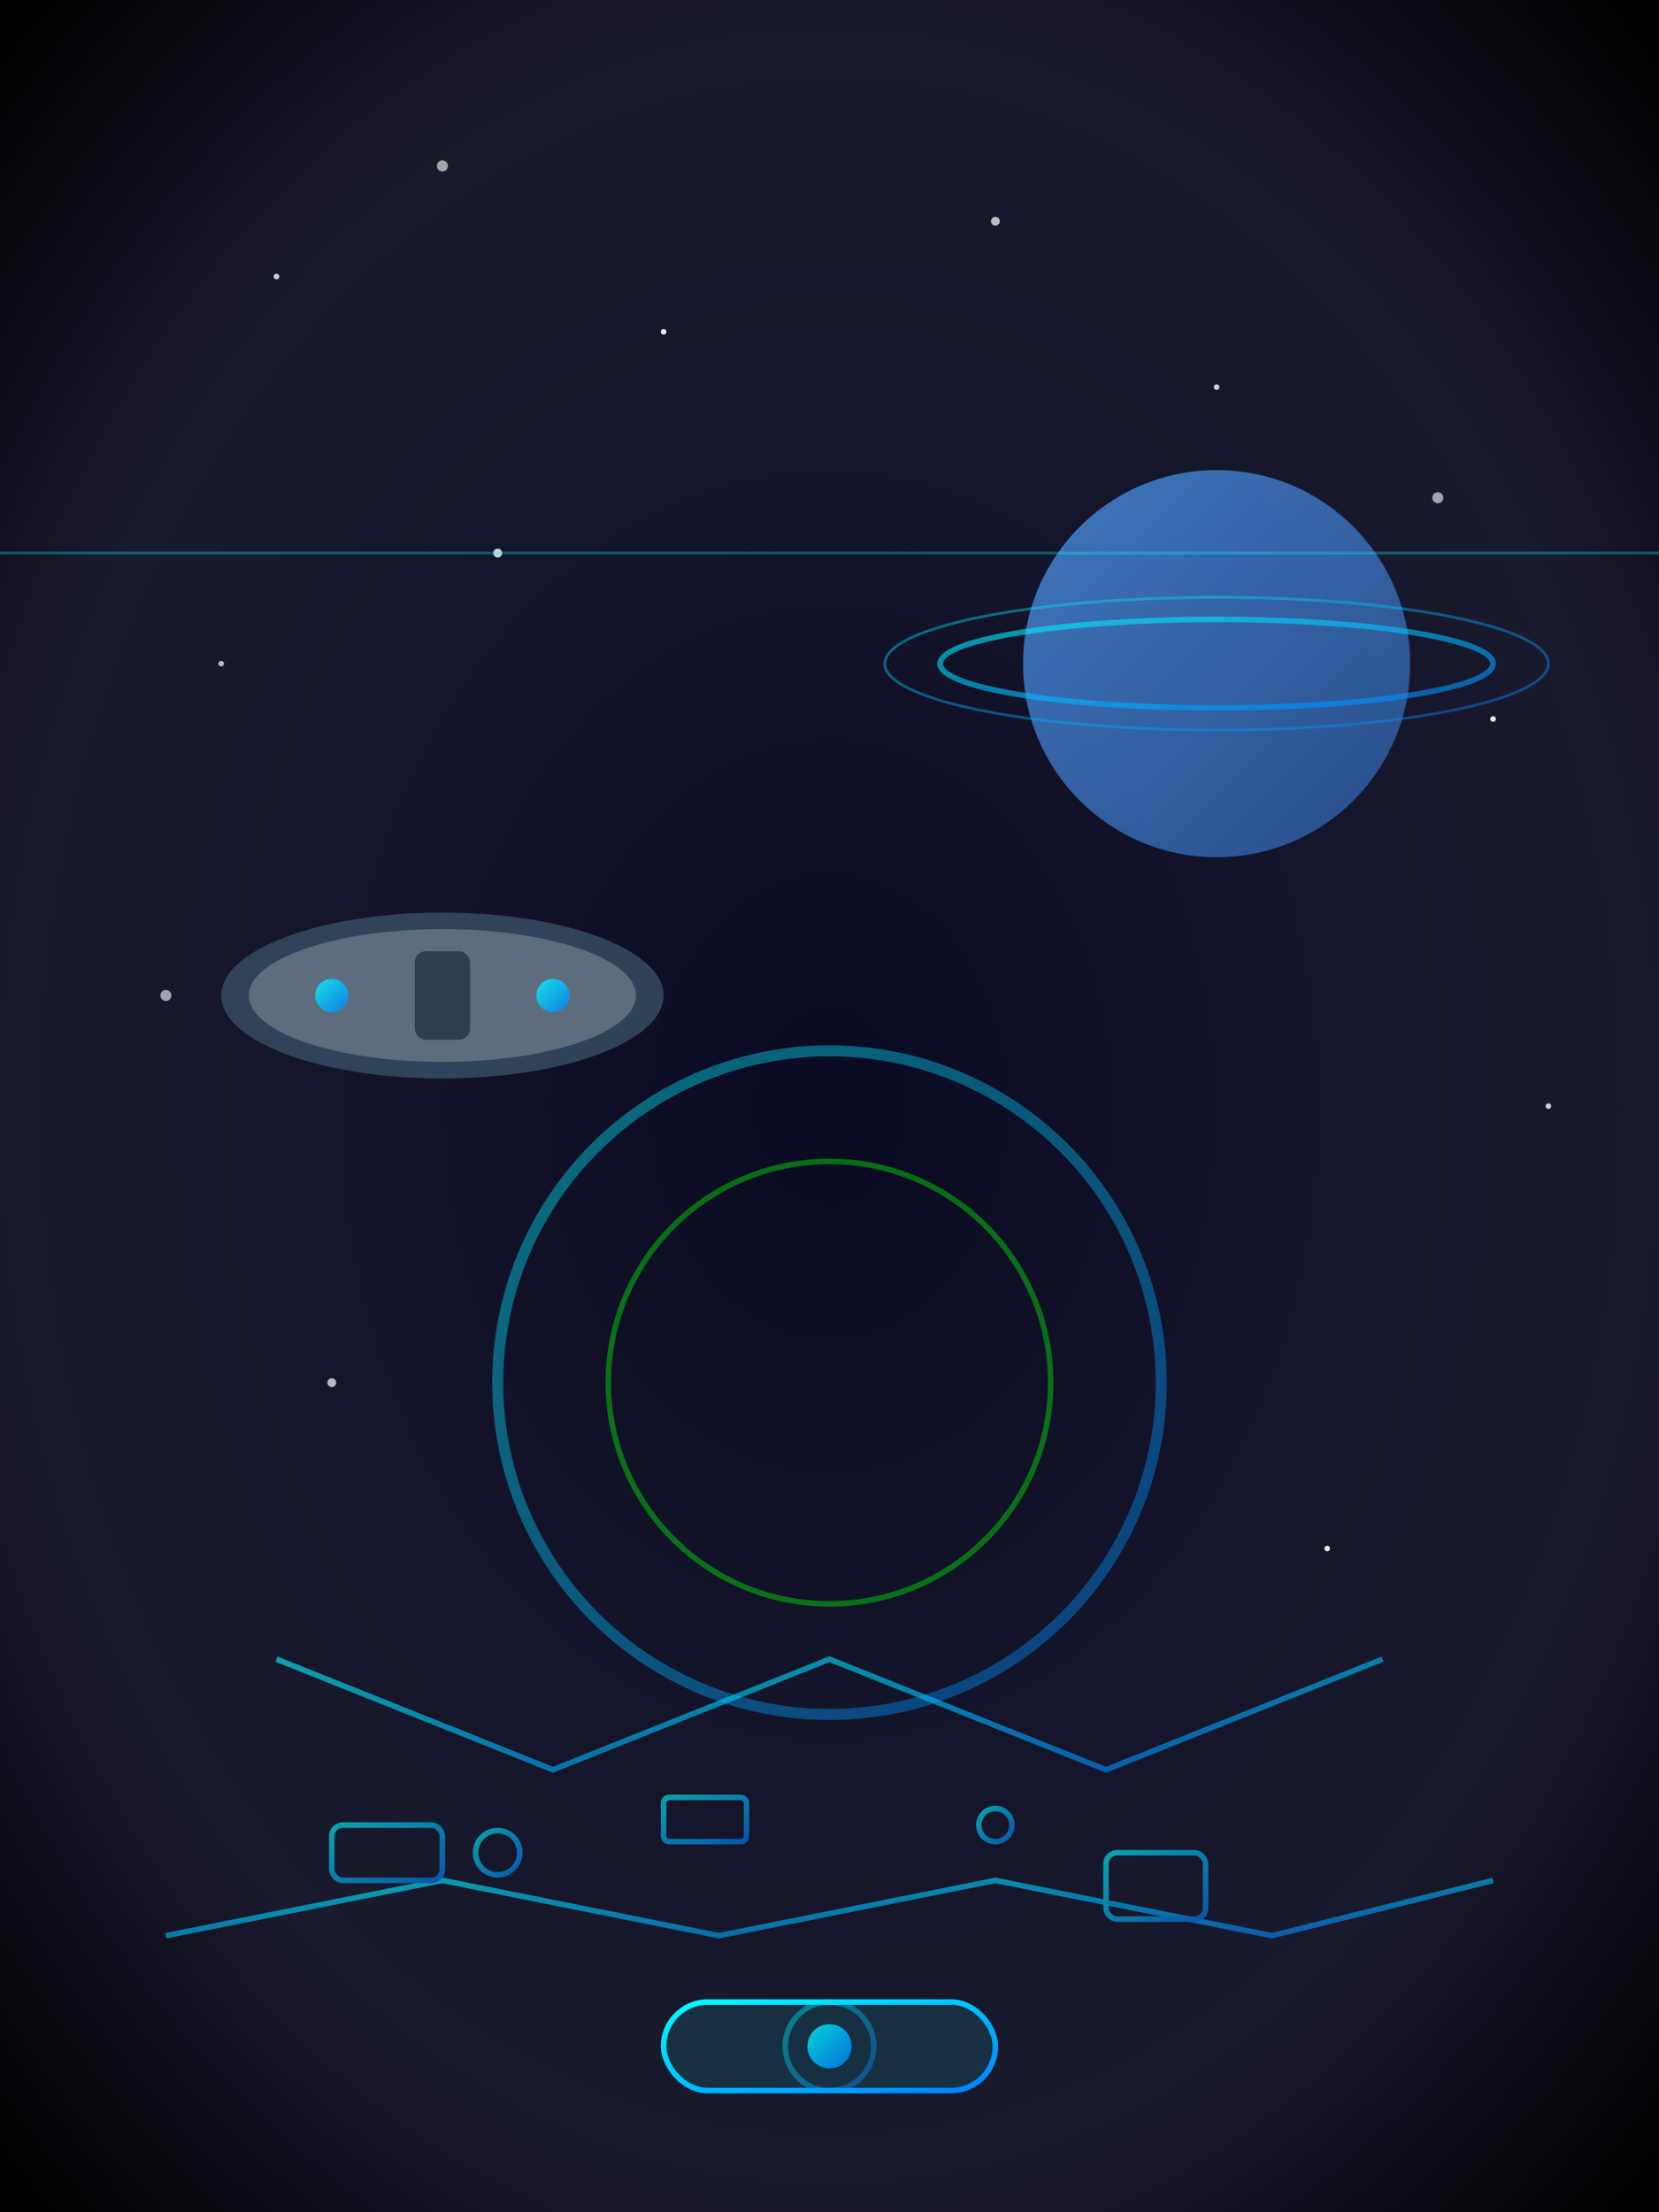 <?xml version="1.0" encoding="UTF-8"?>
<svg width="300" height="400" viewBox="0 0 300 400" xmlns="http://www.w3.org/2000/svg">
  <rect x="0" y="0" width="300" height="400" fill="#333333" stroke="none"/>
  <!-- 背景渐变 -->
  <defs>
    <radialGradient id="bgGradient" cx="50%" cy="50%" r="70%">
      <stop offset="0%" style="stop-color:#0a0a23;stop-opacity:1" />
      <stop offset="70%" style="stop-color:#1a1a2e;stop-opacity:1" />
      <stop offset="100%" style="stop-color:#000000;stop-opacity:1" />
    </radialGradient>
    <linearGradient id="neonGradient" x1="0%" y1="0%" x2="100%" y2="100%">
      <stop offset="0%" style="stop-color:#00ffff;stop-opacity:1" />
      <stop offset="100%" style="stop-color:#0080ff;stop-opacity:1" />
    </linearGradient>
    <linearGradient id="planetGradient" x1="0%" y1="0%" x2="100%" y2="100%">
      <stop offset="0%" style="stop-color:#4a90e2;stop-opacity:1" />
      <stop offset="100%" style="stop-color:#2c5aa0;stop-opacity:1" />
    </linearGradient>
  </defs>
  
  <!-- 背景 -->
  <rect width="300" height="400" fill="url(#bgGradient)"/>
  
  <!-- 星空 -->
  <g fill="#ffffff">
    <circle cx="50" cy="50" r="0.5" opacity="0.8"/>
    <circle cx="80" cy="30" r="1" opacity="0.6"/>
    <circle cx="120" cy="60" r="0.5" opacity="0.9"/>
    <circle cx="180" cy="40" r="0.8" opacity="0.7"/>
    <circle cx="220" cy="70" r="0.5" opacity="0.8"/>
    <circle cx="260" cy="90" r="1" opacity="0.6"/>
    <circle cx="40" cy="120" r="0.5" opacity="0.7"/>
    <circle cx="90" cy="100" r="0.8" opacity="0.8"/>
    <circle cx="270" cy="130" r="0.5" opacity="0.9"/>
    <circle cx="30" cy="180" r="1" opacity="0.6"/>
    <circle cx="280" cy="200" r="0.5" opacity="0.8"/>
    <circle cx="60" cy="250" r="0.8" opacity="0.7"/>
    <circle cx="240" cy="280" r="0.5" opacity="0.9"/>
  </g>
  
  <!-- 行星 -->
  <g>
    <circle cx="220" cy="120" r="35" fill="url(#planetGradient)" opacity="0.8"/>
    <ellipse cx="220" cy="120" rx="50" ry="8" fill="none" stroke="url(#neonGradient)" stroke-width="1" opacity="0.6"/>
    <ellipse cx="220" cy="120" rx="60" ry="12" fill="none" stroke="url(#neonGradient)" stroke-width="0.5" opacity="0.4"/>
  </g>
  
  <!-- 太空船 -->
  <g transform="translate(80, 180)">
    <ellipse cx="0" cy="0" rx="40" ry="15" fill="#34495e" opacity="0.9"/>
    <ellipse cx="0" cy="0" rx="35" ry="12" fill="#5d6d7e"/>
    <rect x="-5" y="-8" width="10" height="16" fill="#2c3e50" rx="2"/>
    <circle cx="-20" cy="0" r="3" fill="url(#neonGradient)" opacity="0.8">
      <animate attributeName="opacity" values="0.4;1;0.4" dur="2s" repeatCount="indefinite"/>
    </circle>
    <circle cx="20" cy="0" r="3" fill="url(#neonGradient)" opacity="0.8">
      <animate attributeName="opacity" values="1;0.4;1" dur="2s" repeatCount="indefinite"/>
    </circle>
  </g>
  
  <!-- 能量场 -->
  <g opacity="0.4">
    <circle cx="150" cy="250" r="60" fill="none" stroke="url(#neonGradient)" stroke-width="2">
      <animate attributeName="r" values="50;70;50" dur="4s" repeatCount="indefinite"/>
      <animate attributeName="opacity" values="0.2;0.6;0.2" dur="4s" repeatCount="indefinite"/>
    </circle>
    <circle cx="150" cy="250" r="40" fill="none" stroke="#00ff00" stroke-width="1">
      <animate attributeName="r" values="35;50;35" dur="3s" repeatCount="indefinite"/>
      <animate attributeName="opacity" values="0.3;0.7;0.3" dur="3s" repeatCount="indefinite"/>
    </circle>
  </g>
  
  <!-- 科技线条 -->
  <g stroke="url(#neonGradient)" stroke-width="1" fill="none" opacity="0.6">
    <path d="M50 300 L100 320 L150 300 L200 320 L250 300"/>
    <path d="M30 350 L80 340 L130 350 L180 340 L230 350 L270 340"/>
    
    <!-- 电路图案 -->
    <rect x="60" y="330" width="20" height="10" rx="2"/>
    <rect x="120" y="325" width="15" height="8" rx="1"/>
    <rect x="200" y="335" width="18" height="12" rx="2"/>
    <circle cx="90" cy="335" r="4"/>
    <circle cx="180" cy="330" r="3"/>
  </g>
  
  <!-- 科技装饰元素 -->
  <g transform="translate(150, 370)">
    <!-- 全息投影效果 -->
    <rect x="-30" y="-8" width="60" height="16" fill="#00ffff" opacity="0.1" rx="8"/>
    <rect x="-30" y="-8" width="60" height="16" fill="none" stroke="url(#neonGradient)" stroke-width="1" rx="8"/>
    <!-- 中央指示器 -->
    <circle cx="0" cy="0" r="4" fill="url(#neonGradient)" opacity="0.8">
      <animate attributeName="opacity" values="0.4;1;0.4" dur="2s" repeatCount="indefinite"/>
    </circle>
    <circle cx="0" cy="0" r="8" fill="none" stroke="url(#neonGradient)" stroke-width="1" opacity="0.4">
      <animate attributeName="r" values="6;12;6" dur="3s" repeatCount="indefinite"/>
    </circle>
  </g>
  
  <!-- 扫描线效果 -->
  <g opacity="0.3">
    <line x1="0" y1="100" x2="300" y2="100" stroke="#00ffff" stroke-width="0.5">
      <animate attributeName="y1" values="0;400;0" dur="6s" repeatCount="indefinite"/>
      <animate attributeName="y2" values="0;400;0" dur="6s" repeatCount="indefinite"/>
    </line>
  </g>
</svg>
